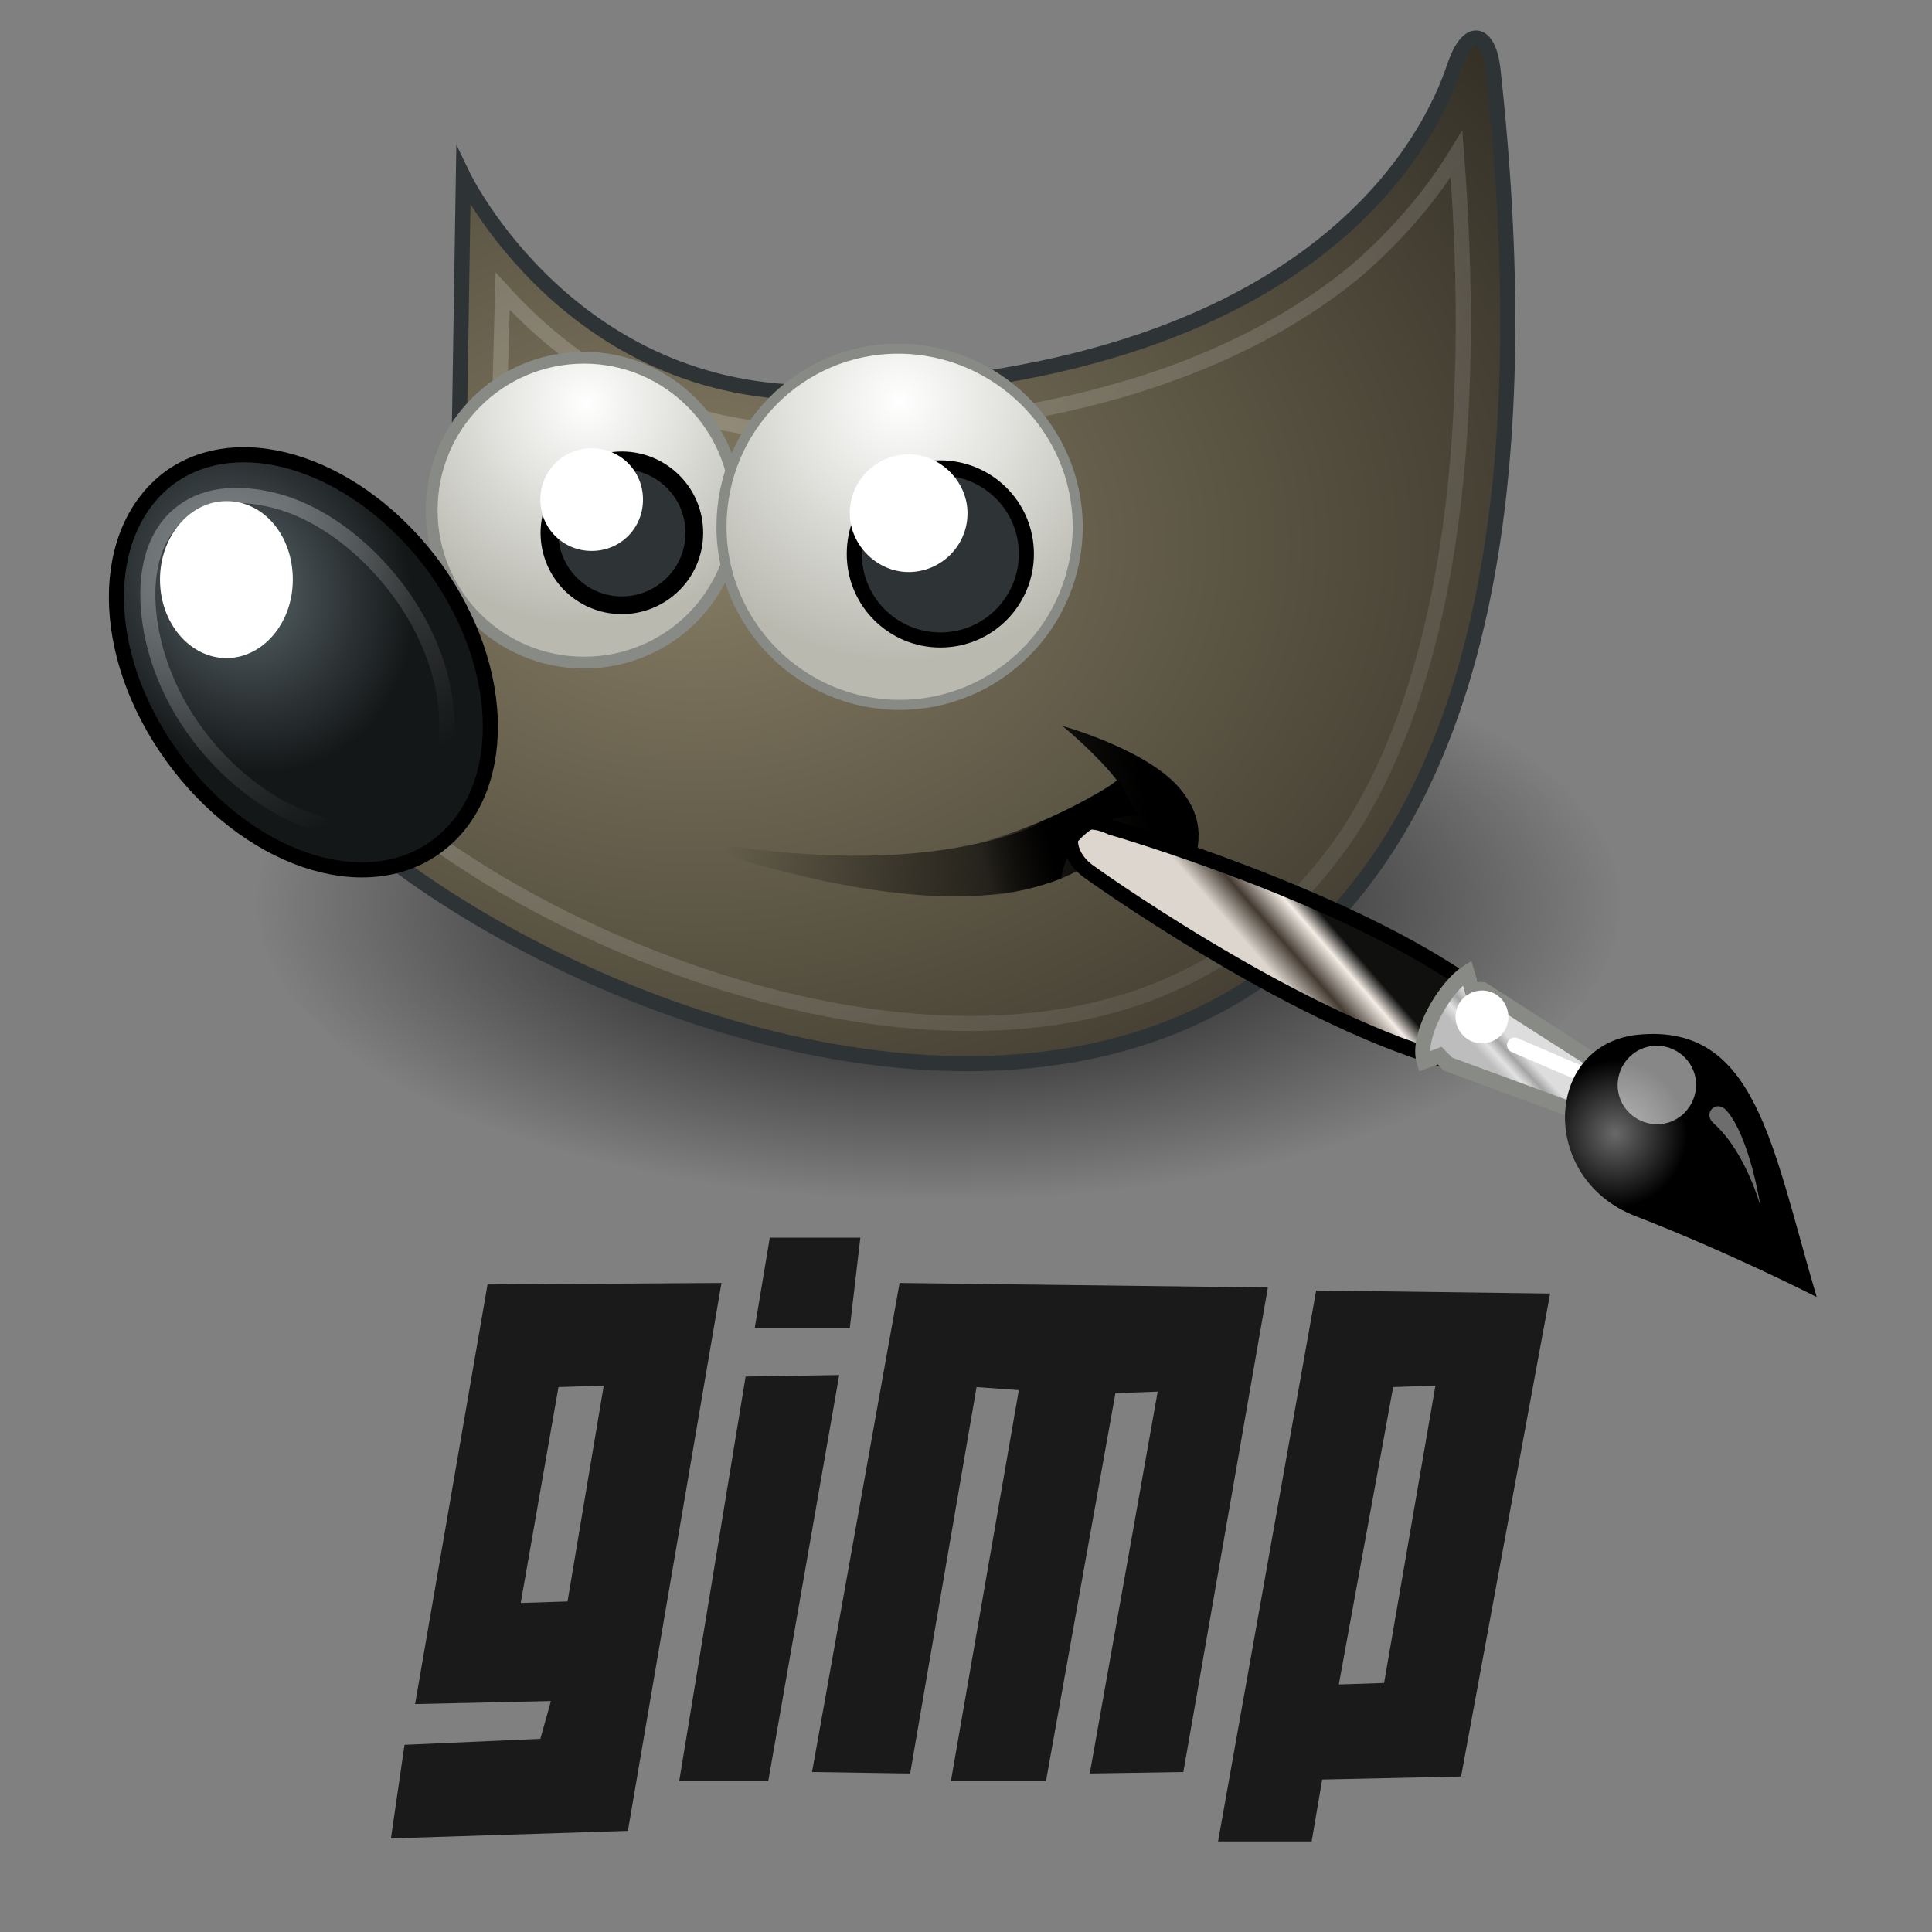 <svg width="128" height="128" viewBox="0 0 128 128" fill="none" xmlns="http://www.w3.org/2000/svg">
<rect x="0" y="0" width="128" height="128" fill="#808080" stroke="none"/>
<path d="M107.4 59.9C107.4 70.7 87.2 79.5 62.2 79.5C37.2 79.5 17 70.7 17 59.9C17 49.1 37.2 40.3 62.2 40.3C87.2 40.3 107.4 49.1 107.4 59.9Z" fill="url(#paint0_radial)"/>
<path d="M30.7 11.7C30.7 11.7 37.8 26.4 54.5 26C89.4 25.1 95.5 6.9 96.4 4.3C97.3 1.7 98.6 2.1 98.9 4.5C110.3 107.7 20 63.4 16.8 45.9C34.7 40.7 30.4 30.6 30.4 30.6L30.7 11.7V11.7Z" fill="url(#paint1_radial)" stroke="#2E3436" stroke-miterlimit="10"/>
<path d="M43.9 55.3C60.6 58.6 69.1 55.5 74 51.7C72.7 50 70.4 48.1 70.4 48.1C70.4 48.1 76.2 49.7 78.3 52.4C80.3 55 79.1 56.7 78.5 60C77.3 57 75.1 55.9 74.8 54.7C70.4 61 59.3 60.7 43.9 55.3V55.3Z" fill="url(#paint2_linear)"/>
<path opacity="0.185" d="M96.5 10.2C95.1 12.5 93 15.2 89.9 17.9C83.4 23.3 72.5 28.2 54.6 28.6C44.1 28.9 37.4 23.8 33.3 19.3L33 30.4C33.3 31.4 34 33.8 32.8 37.1C31.5 40.6 27.5 44.3 20.5 47C21.1 48.3 21.7 49.6 23.6 51.4C26.1 53.9 29.7 56.6 33.9 59C42.3 63.8 53.2 67.6 63.4 67.8C73.6 68 82.8 64.7 89.2 55.4C94.9 46.8 98.2 32.3 96.5 10.2V10.2Z" stroke="url(#paint3_linear)" stroke-miterlimit="10"/>
<path d="M48.8 33.8C48.8 39.4 44.3 43.9 38.7 43.9C33.1 43.9 28.6 39.4 28.6 33.8C28.6 28.2 33.1 23.7 38.7 23.7C44.3 23.7 48.8 28.3 48.8 33.8Z" fill="url(#paint4_radial)" stroke="#888A85" stroke-width="0.783" stroke-miterlimit="10"/>
<path d="M28.8 37.6C33.7 44.4 33.7 52.6 28.9 56.1C24.1 59.6 16.3 56.9 11.4 50.1C6.5 43.3 6.5 35.1 11.3 31.6C16.1 28.2 23.9 30.9 28.8 37.6V37.6Z" fill="url(#paint5_radial)" stroke="black" stroke-miterlimit="10"/>
<path d="M46 35.3C46 38 43.8 40.1 41.2 40.1C38.5 40.1 36.4 37.9 36.4 35.3C36.4 32.7 38.6 30.5 41.2 30.5C43.8 30.5 46 32.6 46 35.3Z" fill="#2E3436" stroke="black" stroke-width="1.174" stroke-miterlimit="10"/>
<path opacity="0.281" d="M12.1 33.9C10.6 35 9.7 37 9.8 39.8C9.9 42.5 10.9 45.8 13.2 48.8C15.4 51.7 18.3 53.7 20.9 54.5C23.5 55.3 25.6 55.1 27.2 53.9C28.8 52.7 29.6 50.6 29.6 47.9C29.6 45.2 28.5 41.9 26.3 39C24.1 36.1 21.3 34.1 18.7 33.3C16 32.5 13.7 32.7 12.1 33.9V33.9Z" stroke="url(#paint6_linear)" stroke-miterlimit="10"/>
<path d="M19.4 38.4C19.4 41.3 17.4 43.6 15 43.6C12.6 43.6 10.6 41.3 10.6 38.4C10.6 35.5 12.6 33.2 15 33.2C17.5 33.2 19.4 35.5 19.4 38.4Z" fill="white"/>
<path d="M42.6 33.1C42.6 35 41.1 36.5 39.2 36.5C37.3 36.5 35.8 35 35.8 33.1C35.8 31.2 37.3 29.7 39.2 29.7C41.1 29.7 42.6 31.2 42.6 33.1Z" fill="white"/>
<path d="M71.4 34.9C71.4 41.4 66.1 46.7 59.6 46.7C53.1 46.7 47.8 41.4 47.8 34.9C47.8 28.4 53 23.1 59.5 23.1C66 23.1 71.4 28.4 71.4 34.9V34.9Z" fill="url(#paint7_radial)" stroke="#888A85" stroke-width="0.667" stroke-miterlimit="10"/>
<path d="M68 36.7C68 39.8 65.5 42.4 62.3 42.4C59.2 42.4 56.6 39.9 56.6 36.7C56.6 33.5 59.1 31 62.3 31C65.4 31 68 33.5 68 36.7Z" fill="#2E3436" stroke="black" stroke-miterlimit="10"/>
<path d="M64.1 34C64.1 36.2 62.3 37.9 60.2 37.9C58.1 37.9 56.3 36.1 56.3 34C56.3 31.8 58.1 30.1 60.2 30.1C62.3 30.1 64.1 31.9 64.1 34Z" fill="white"/>
<path d="M95.577 70.176L97.873 65.599C89.331 59.343 73.626 54.818 73.626 54.818C70.917 53.539 70.033 56.004 71.945 57.602C71.906 57.614 85.348 67.257 95.577 70.176V70.176Z" fill="url(#paint8_linear)" stroke="black" stroke-width="1.001" stroke-linecap="round"/>
<path d="M106.532 74.406L107.76 71.671L98.247 65.573L97.504 65.496L97.193 64.443C95.799 65.32 93.82 68.532 94.35 70.326L95.379 69.938L95.926 70.497L106.532 74.406V74.406Z" fill="url(#paint9_linear)" stroke="#888A85" stroke-width="1.001" stroke-linecap="round"/>
<path d="M100.344 69.237L106.656 71.954" stroke="white" stroke-width="1.001" stroke-linecap="round" stroke-linejoin="round"/>
<path d="M120.358 85.93C117.391 75.868 116.334 67.828 108.577 68.547C102.304 69.125 101.888 78.065 108.349 80.569C114.569 82.974 120.358 85.93 120.358 85.93Z" fill="url(#paint10_radial)"/>
<path opacity="0.528" d="M109.036 69.386C110.401 68.984 111.866 69.781 112.268 71.147C112.671 72.511 111.873 73.976 110.508 74.379C109.143 74.781 107.679 73.984 107.276 72.618C106.874 71.254 107.671 69.789 109.036 69.386Z" fill="white"/>
<path d="M97.689 65.695C98.626 65.419 99.585 65.942 99.861 66.878C100.137 67.814 99.615 68.773 98.678 69.049C97.743 69.326 96.783 68.803 96.507 67.867C96.231 66.931 96.754 65.972 97.689 65.695Z" fill="white"/>
<path opacity="0.428" d="M116.632 79.906C116.632 79.906 115.652 76.296 113.53 74.42C112.782 73.751 113.717 72.754 114.445 73.641C115.963 75.483 116.632 79.906 116.632 79.906V79.906Z" fill="url(#paint11_linear)"/>
<path d="M61.9 59.4C65.6 59.8 69 58.7 70.3 58.2C70.5 56.8 71.6 54.2 75.4 54L74.1 51.7C74.1 51.7 69.2 55 64 56L61.9 59.4V59.4Z" fill="url(#paint12_linear)"/>
<path d="M32.3 85.1L27.5 112.9L36.5 112.7L35.8 115.2L26.8 115.6L25.9 121.8L41.6 121.3L47.8 85L32.3 85.1ZM37.6 106.1L34.5 106.2L37 91.9L40 91.8L37.6 106.1ZM49.4 91.2L55.6 91.1L50.9 118H45L49.4 91.2ZM53.8 117.4L59.6 85L84 85.3L78.4 117.4L72.2 117.5L76.7 92.2L73.9 92.3L69.3 118H63L67.5 92.1L64.7 91.9L60.3 117.5L53.8 117.4ZM87.2 85.5L80.7 122H86.9L87.6 117.9L96.8 117.7L102.7 85.7L87.2 85.5V85.5ZM91.7 111.5L88.7 111.6L92.3 91.9L95.1 91.8L91.7 111.5V111.5ZM51 82H57L56.3 88H50L51 82Z" fill="#1A1A1A"/>
<defs>
<radialGradient id="paint0_radial" cx="0" cy="0" r="1" gradientUnits="userSpaceOnUse" gradientTransform="translate(62.221 59.933) scale(45.158 19.644)">
<stop/>
<stop offset="1" stop-opacity="0"/>
</radialGradient>
<radialGradient id="paint1_radial" cx="0" cy="0" r="1" gradientUnits="userSpaceOnUse" gradientTransform="translate(46.022 36.071) scale(84.361 61.713)">
<stop stop-color="#857C63"/>
<stop offset="1" stop-color="#221F19"/>
</radialGradient>
<linearGradient id="paint2_linear" x1="76.062" y1="53.791" x2="48.504" y2="59.259" gradientUnits="userSpaceOnUse">
<stop/>
<stop offset="1" stop-opacity="0"/>
</linearGradient>
<linearGradient id="paint3_linear" x1="51.959" y1="21.103" x2="110.47" y2="87.522" gradientUnits="userSpaceOnUse">
<stop stop-color="white"/>
<stop offset="1" stop-color="white" stop-opacity="0"/>
</linearGradient>
<radialGradient id="paint4_radial" cx="0" cy="0" r="1" gradientUnits="userSpaceOnUse" gradientTransform="translate(38.832 26.743) scale(14.656)">
<stop stop-color="white"/>
<stop offset="1" stop-color="#B9B9B0"/>
</radialGradient>
<radialGradient id="paint5_radial" cx="0" cy="0" r="1" gradientUnits="userSpaceOnUse" gradientTransform="translate(15.892 38.752) rotate(-29.992) scale(11 12.848)">
<stop stop-color="#5B676B"/>
<stop offset="1" stop-color="#141718"/>
</radialGradient>
<linearGradient id="paint6_linear" x1="14.593" y1="36.258" x2="25.524" y2="52.084" gradientUnits="userSpaceOnUse">
<stop stop-color="white"/>
<stop offset="1" stop-color="white" stop-opacity="0"/>
</linearGradient>
<radialGradient id="paint7_radial" cx="0" cy="0" r="1" gradientUnits="userSpaceOnUse" gradientTransform="translate(59.603 26.602) scale(17.205)">
<stop stop-color="white"/>
<stop offset="1" stop-color="#B9B9B0"/>
</radialGradient>
<linearGradient id="paint8_linear" x1="85.577" y1="58.264" x2="81.787" y2="61.56" gradientUnits="userSpaceOnUse">
<stop stop-color="#10100F"/>
<stop offset="0.242" stop-color="#F4EDE6"/>
<stop offset="0.621" stop-color="#433B32"/>
<stop offset="1" stop-color="#DDD6CE"/>
</linearGradient>
<linearGradient id="paint9_linear" x1="100.237" y1="72.096" x2="101.756" y2="70.689" gradientUnits="userSpaceOnUse">
<stop stop-color="#BDBDBD"/>
<stop offset="0.333" stop-color="#E2E2E2"/>
<stop offset="0.667" stop-color="#A3A3A3"/>
<stop offset="1" stop-color="#DDDDDD"/>
</linearGradient>
<radialGradient id="paint10_radial" cx="0" cy="0" r="1" gradientUnits="userSpaceOnUse" gradientTransform="translate(107.008 75.116) rotate(0.41) scale(4.764 4.863)">
<stop stop-color="#696969"/>
<stop offset="1"/>
</radialGradient>
<linearGradient id="paint11_linear" x1="113.421" y1="73.122" x2="112.46" y2="70.836" gradientUnits="userSpaceOnUse">
<stop stop-color="white"/>
<stop offset="1" stop-color="white" stop-opacity="0"/>
</linearGradient>
<linearGradient id="paint12_linear" x1="69.557" y1="55.712" x2="65.019" y2="56.805" gradientUnits="userSpaceOnUse">
<stop/>
<stop offset="1" stop-opacity="0"/>
</linearGradient>
</defs>
</svg>
